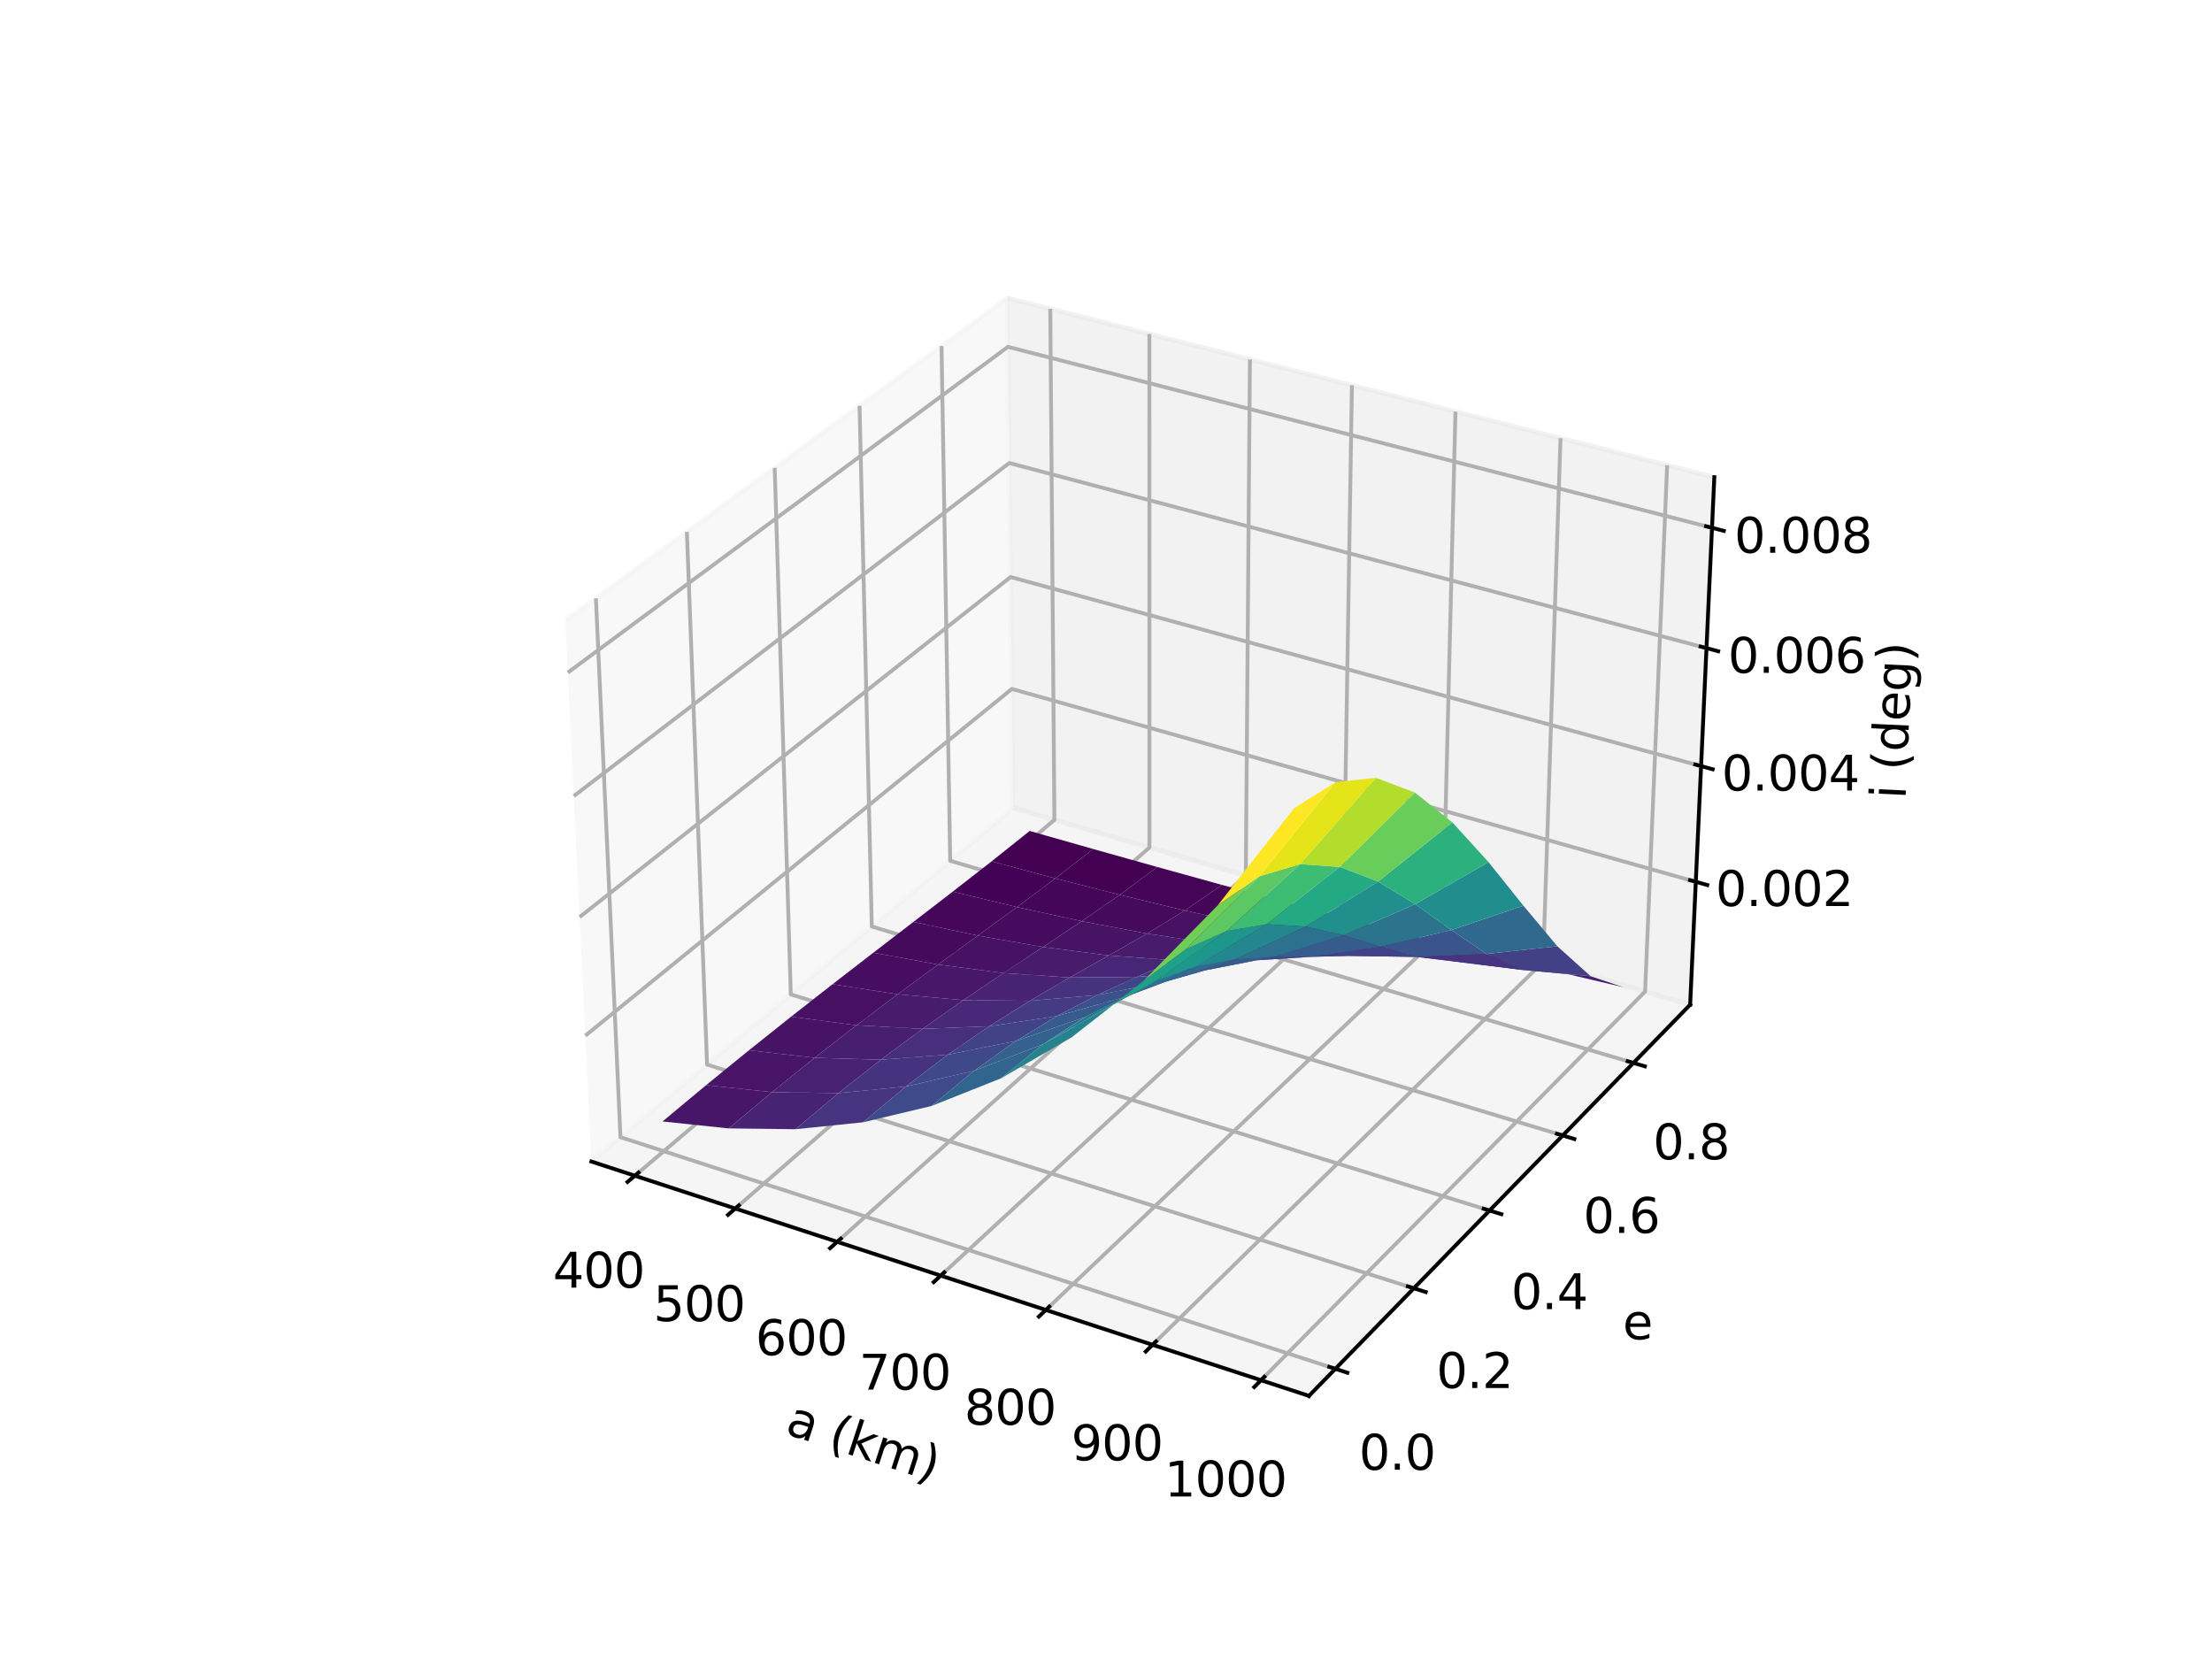 <?xml version="1.0" encoding="utf-8" standalone="no"?>
<!DOCTYPE svg PUBLIC "-//W3C//DTD SVG 1.1//EN"
  "http://www.w3.org/Graphics/SVG/1.1/DTD/svg11.dtd">
<svg xmlns:xlink="http://www.w3.org/1999/xlink" width="460.8pt" height="345.6pt" viewBox="0 0 460.8 345.6" xmlns="http://www.w3.org/2000/svg" version="1.1">
 <defs>
  <style type="text/css">*{stroke-linejoin: round; stroke-linecap: butt}</style>
 </defs>
 <g id="figure_1">
  <g id="patch_1">
   <path d="M 0 345.6 
L 460.8 345.6 
L 460.8 0 
L 0 0 
z
" style="fill: #ffffff"/>
  </g>
  <g id="patch_2">
   <path d="M 103.104 307.584 
L 369.216 307.584 
L 369.216 41.472 
L 103.104 41.472 
z
" style="fill: #ffffff"/>
  </g>
  <g id="pane3d_1">
   <g id="patch_3">
    <path d="M 123.197 241.969 
L 211.076 168.307 
L 209.855 62.074 
L 117.77 129.273 
" style="fill: #f2f2f2; opacity: 0.5; stroke: #f2f2f2; stroke-linejoin: miter"/>
   </g>
  </g>
  <g id="pane3d_2">
   <g id="patch_4">
    <path d="M 211.076 168.307 
L 352.09 209.295 
L 357.123 99.402 
L 209.855 62.074 
" style="fill: #e6e6e6; opacity: 0.5; stroke: #e6e6e6; stroke-linejoin: miter"/>
   </g>
  </g>
  <g id="pane3d_3">
   <g id="patch_5">
    <path d="M 123.197 241.969 
L 272.679 290.79 
L 352.09 209.295 
L 211.076 168.307 
" style="fill: #ececec; opacity: 0.5; stroke: #ececec; stroke-linejoin: miter"/>
   </g>
  </g>
  <g id="axis3d_1">
   <g id="line2d_1">
    <path d="M 123.197 241.969 
L 272.679 290.79 
" style="fill: none; stroke: #000000; stroke-width: 0.8; stroke-linecap: square"/>
   </g>
   <g id="text_1">
    <!-- a (km) -->
    <g transform="translate(163.306 298.564) rotate(-341.913) scale(0.1 -0.1)">
     <defs>
      <path id="DejaVuSans-61" d="M 2194 1759 
Q 1497 1759 1228 1600 
Q 959 1441 959 1056 
Q 959 750 1161 570 
Q 1363 391 1709 391 
Q 2188 391 2477 730 
Q 2766 1069 2766 1631 
L 2766 1759 
L 2194 1759 
z
M 3341 1997 
L 3341 0 
L 2766 0 
L 2766 531 
Q 2569 213 2275 61 
Q 1981 -91 1556 -91 
Q 1019 -91 701 211 
Q 384 513 384 1019 
Q 384 1609 779 1909 
Q 1175 2209 1959 2209 
L 2766 2209 
L 2766 2266 
Q 2766 2663 2505 2880 
Q 2244 3097 1772 3097 
Q 1472 3097 1187 3025 
Q 903 2953 641 2809 
L 641 3341 
Q 956 3463 1253 3523 
Q 1550 3584 1831 3584 
Q 2591 3584 2966 3190 
Q 3341 2797 3341 1997 
z
" transform="scale(0.016)"/>
      <path id="DejaVuSans-20" transform="scale(0.016)"/>
      <path id="DejaVuSans-28" d="M 1984 4856 
Q 1566 4138 1362 3434 
Q 1159 2731 1159 2009 
Q 1159 1288 1364 580 
Q 1569 -128 1984 -844 
L 1484 -844 
Q 1016 -109 783 600 
Q 550 1309 550 2009 
Q 550 2706 781 3412 
Q 1013 4119 1484 4856 
L 1984 4856 
z
" transform="scale(0.016)"/>
      <path id="DejaVuSans-6b" d="M 581 4863 
L 1159 4863 
L 1159 1991 
L 2875 3500 
L 3609 3500 
L 1753 1863 
L 3688 0 
L 2938 0 
L 1159 1709 
L 1159 0 
L 581 0 
L 581 4863 
z
" transform="scale(0.016)"/>
      <path id="DejaVuSans-6d" d="M 3328 2828 
Q 3544 3216 3844 3400 
Q 4144 3584 4550 3584 
Q 5097 3584 5394 3201 
Q 5691 2819 5691 2113 
L 5691 0 
L 5113 0 
L 5113 2094 
Q 5113 2597 4934 2840 
Q 4756 3084 4391 3084 
Q 3944 3084 3684 2787 
Q 3425 2491 3425 1978 
L 3425 0 
L 2847 0 
L 2847 2094 
Q 2847 2600 2669 2842 
Q 2491 3084 2119 3084 
Q 1678 3084 1418 2786 
Q 1159 2488 1159 1978 
L 1159 0 
L 581 0 
L 581 3500 
L 1159 3500 
L 1159 2956 
Q 1356 3278 1631 3431 
Q 1906 3584 2284 3584 
Q 2666 3584 2933 3390 
Q 3200 3197 3328 2828 
z
" transform="scale(0.016)"/>
      <path id="DejaVuSans-29" d="M 513 4856 
L 1013 4856 
Q 1481 4119 1714 3412 
Q 1947 2706 1947 2009 
Q 1947 1309 1714 600 
Q 1481 -109 1013 -844 
L 513 -844 
Q 928 -128 1133 580 
Q 1338 1288 1338 2009 
Q 1338 2731 1133 3434 
Q 928 4138 513 4856 
z
" transform="scale(0.016)"/>
     </defs>
     <use xlink:href="#DejaVuSans-61"/>
     <use xlink:href="#DejaVuSans-20" x="61.279"/>
     <use xlink:href="#DejaVuSans-28" x="93.066"/>
     <use xlink:href="#DejaVuSans-6b" x="132.08"/>
     <use xlink:href="#DejaVuSans-6d" x="189.99"/>
     <use xlink:href="#DejaVuSans-29" x="287.402"/>
    </g>
   </g>
   <g id="Line3DCollection_1">
    <path d="M 132.251 244.926 
L 219.652 170.8 
L 218.793 64.34 
" style="fill: none; stroke: #b0b0b0; stroke-width: 0.8"/>
    <path d="M 153.169 251.758 
L 239.45 176.555 
L 239.437 69.572 
" style="fill: none; stroke: #b0b0b0; stroke-width: 0.8"/>
    <path d="M 174.406 258.694 
L 259.524 182.389 
L 260.381 74.881 
" style="fill: none; stroke: #b0b0b0; stroke-width: 0.8"/>
    <path d="M 195.968 265.736 
L 279.88 188.306 
L 281.632 80.268 
" style="fill: none; stroke: #b0b0b0; stroke-width: 0.8"/>
    <path d="M 217.864 272.887 
L 300.524 194.307 
L 303.198 85.734 
" style="fill: none; stroke: #b0b0b0; stroke-width: 0.8"/>
    <path d="M 240.1 280.15 
L 321.463 200.393 
L 325.084 91.281 
" style="fill: none; stroke: #b0b0b0; stroke-width: 0.8"/>
    <path d="M 262.686 287.526 
L 342.702 206.566 
L 347.299 96.912 
" style="fill: none; stroke: #b0b0b0; stroke-width: 0.8"/>
   </g>
   <g id="xtick_1">
    <g id="line2d_2">
     <path d="M 133.012 244.281 
L 130.725 246.22 
" style="fill: none; stroke: #000000; stroke-width: 0.8; stroke-linecap: square"/>
    </g>
    <g id="text_2">
     <!-- 400 -->
     <g transform="translate(115.178 268.235) scale(0.1 -0.1)">
      <defs>
       <path id="DejaVuSans-34" d="M 2419 4116 
L 825 1625 
L 2419 1625 
L 2419 4116 
z
M 2253 4666 
L 3047 4666 
L 3047 1625 
L 3713 1625 
L 3713 1100 
L 3047 1100 
L 3047 0 
L 2419 0 
L 2419 1100 
L 313 1100 
L 313 1709 
L 2253 4666 
z
" transform="scale(0.016)"/>
       <path id="DejaVuSans-30" d="M 2034 4250 
Q 1547 4250 1301 3770 
Q 1056 3291 1056 2328 
Q 1056 1369 1301 889 
Q 1547 409 2034 409 
Q 2525 409 2770 889 
Q 3016 1369 3016 2328 
Q 3016 3291 2770 3770 
Q 2525 4250 2034 4250 
z
M 2034 4750 
Q 2819 4750 3233 4129 
Q 3647 3509 3647 2328 
Q 3647 1150 3233 529 
Q 2819 -91 2034 -91 
Q 1250 -91 836 529 
Q 422 1150 422 2328 
Q 422 3509 836 4129 
Q 1250 4750 2034 4750 
z
" transform="scale(0.016)"/>
      </defs>
      <use xlink:href="#DejaVuSans-34"/>
      <use xlink:href="#DejaVuSans-30" x="63.623"/>
      <use xlink:href="#DejaVuSans-30" x="127.246"/>
     </g>
    </g>
   </g>
   <g id="xtick_2">
    <g id="line2d_3">
     <path d="M 153.921 251.103 
L 151.662 253.071 
" style="fill: none; stroke: #000000; stroke-width: 0.8; stroke-linecap: square"/>
    </g>
    <g id="text_3">
     <!-- 500 -->
     <g transform="translate(136.117 275.212) scale(0.1 -0.1)">
      <defs>
       <path id="DejaVuSans-35" d="M 691 4666 
L 3169 4666 
L 3169 4134 
L 1269 4134 
L 1269 2991 
Q 1406 3038 1543 3061 
Q 1681 3084 1819 3084 
Q 2600 3084 3056 2656 
Q 3513 2228 3513 1497 
Q 3513 744 3044 326 
Q 2575 -91 1722 -91 
Q 1428 -91 1123 -41 
Q 819 9 494 109 
L 494 744 
Q 775 591 1075 516 
Q 1375 441 1709 441 
Q 2250 441 2565 725 
Q 2881 1009 2881 1497 
Q 2881 1984 2565 2268 
Q 2250 2553 1709 2553 
Q 1456 2553 1204 2497 
Q 953 2441 691 2322 
L 691 4666 
z
" transform="scale(0.016)"/>
      </defs>
      <use xlink:href="#DejaVuSans-35"/>
      <use xlink:href="#DejaVuSans-30" x="63.623"/>
      <use xlink:href="#DejaVuSans-30" x="127.246"/>
     </g>
    </g>
   </g>
   <g id="xtick_3">
    <g id="line2d_4">
     <path d="M 175.148 258.029 
L 172.918 260.027 
" style="fill: none; stroke: #000000; stroke-width: 0.8; stroke-linecap: square"/>
    </g>
    <g id="text_4">
     <!-- 600 -->
     <g transform="translate(157.377 282.295) scale(0.1 -0.1)">
      <defs>
       <path id="DejaVuSans-36" d="M 2113 2584 
Q 1688 2584 1439 2293 
Q 1191 2003 1191 1497 
Q 1191 994 1439 701 
Q 1688 409 2113 409 
Q 2538 409 2786 701 
Q 3034 994 3034 1497 
Q 3034 2003 2786 2293 
Q 2538 2584 2113 2584 
z
M 3366 4563 
L 3366 3988 
Q 3128 4100 2886 4159 
Q 2644 4219 2406 4219 
Q 1781 4219 1451 3797 
Q 1122 3375 1075 2522 
Q 1259 2794 1537 2939 
Q 1816 3084 2150 3084 
Q 2853 3084 3261 2657 
Q 3669 2231 3669 1497 
Q 3669 778 3244 343 
Q 2819 -91 2113 -91 
Q 1303 -91 875 529 
Q 447 1150 447 2328 
Q 447 3434 972 4092 
Q 1497 4750 2381 4750 
Q 2619 4750 2861 4703 
Q 3103 4656 3366 4563 
z
" transform="scale(0.016)"/>
      </defs>
      <use xlink:href="#DejaVuSans-36"/>
      <use xlink:href="#DejaVuSans-30" x="63.623"/>
      <use xlink:href="#DejaVuSans-30" x="127.246"/>
     </g>
    </g>
   </g>
   <g id="xtick_4">
    <g id="line2d_5">
     <path d="M 196.7 265.061 
L 194.501 267.09 
" style="fill: none; stroke: #000000; stroke-width: 0.8; stroke-linecap: square"/>
    </g>
    <g id="text_5">
     <!-- 700 -->
     <g transform="translate(178.964 289.487) scale(0.1 -0.1)">
      <defs>
       <path id="DejaVuSans-37" d="M 525 4666 
L 3525 4666 
L 3525 4397 
L 1831 0 
L 1172 0 
L 2766 4134 
L 525 4134 
L 525 4666 
z
" transform="scale(0.016)"/>
      </defs>
      <use xlink:href="#DejaVuSans-37"/>
      <use xlink:href="#DejaVuSans-30" x="63.623"/>
      <use xlink:href="#DejaVuSans-30" x="127.246"/>
     </g>
    </g>
   </g>
   <g id="xtick_5">
    <g id="line2d_6">
     <path d="M 218.585 272.201 
L 216.417 274.262 
" style="fill: none; stroke: #000000; stroke-width: 0.8; stroke-linecap: square"/>
    </g>
    <g id="text_6">
     <!-- 800 -->
     <g transform="translate(200.885 296.791) scale(0.1 -0.1)">
      <defs>
       <path id="DejaVuSans-38" d="M 2034 2216 
Q 1584 2216 1326 1975 
Q 1069 1734 1069 1313 
Q 1069 891 1326 650 
Q 1584 409 2034 409 
Q 2484 409 2743 651 
Q 3003 894 3003 1313 
Q 3003 1734 2745 1975 
Q 2488 2216 2034 2216 
z
M 1403 2484 
Q 997 2584 770 2862 
Q 544 3141 544 3541 
Q 544 4100 942 4425 
Q 1341 4750 2034 4750 
Q 2731 4750 3128 4425 
Q 3525 4100 3525 3541 
Q 3525 3141 3298 2862 
Q 3072 2584 2669 2484 
Q 3125 2378 3379 2068 
Q 3634 1759 3634 1313 
Q 3634 634 3220 271 
Q 2806 -91 2034 -91 
Q 1263 -91 848 271 
Q 434 634 434 1313 
Q 434 1759 690 2068 
Q 947 2378 1403 2484 
z
M 1172 3481 
Q 1172 3119 1398 2916 
Q 1625 2713 2034 2713 
Q 2441 2713 2670 2916 
Q 2900 3119 2900 3481 
Q 2900 3844 2670 4047 
Q 2441 4250 2034 4250 
Q 1625 4250 1398 4047 
Q 1172 3844 1172 3481 
z
" transform="scale(0.016)"/>
      </defs>
      <use xlink:href="#DejaVuSans-38"/>
      <use xlink:href="#DejaVuSans-30" x="63.623"/>
      <use xlink:href="#DejaVuSans-30" x="127.246"/>
     </g>
    </g>
   </g>
   <g id="xtick_6">
    <g id="line2d_7">
     <path d="M 240.811 279.453 
L 238.676 281.546 
" style="fill: none; stroke: #000000; stroke-width: 0.8; stroke-linecap: square"/>
    </g>
    <g id="text_7">
     <!-- 900 -->
     <g transform="translate(223.15 304.209) scale(0.1 -0.1)">
      <defs>
       <path id="DejaVuSans-39" d="M 703 97 
L 703 672 
Q 941 559 1184 500 
Q 1428 441 1663 441 
Q 2288 441 2617 861 
Q 2947 1281 2994 2138 
Q 2813 1869 2534 1725 
Q 2256 1581 1919 1581 
Q 1219 1581 811 2004 
Q 403 2428 403 3163 
Q 403 3881 828 4315 
Q 1253 4750 1959 4750 
Q 2769 4750 3195 4129 
Q 3622 3509 3622 2328 
Q 3622 1225 3098 567 
Q 2575 -91 1691 -91 
Q 1453 -91 1209 -44 
Q 966 3 703 97 
z
M 1959 2075 
Q 2384 2075 2632 2365 
Q 2881 2656 2881 3163 
Q 2881 3666 2632 3958 
Q 2384 4250 1959 4250 
Q 1534 4250 1286 3958 
Q 1038 3666 1038 3163 
Q 1038 2656 1286 2365 
Q 1534 2075 1959 2075 
z
" transform="scale(0.016)"/>
      </defs>
      <use xlink:href="#DejaVuSans-39"/>
      <use xlink:href="#DejaVuSans-30" x="63.623"/>
      <use xlink:href="#DejaVuSans-30" x="127.246"/>
     </g>
    </g>
   </g>
   <g id="xtick_7">
    <g id="line2d_8">
     <path d="M 263.386 286.819 
L 261.284 288.945 
" style="fill: none; stroke: #000000; stroke-width: 0.8; stroke-linecap: square"/>
    </g>
    <g id="text_8">
     <!-- 1000 -->
     <g transform="translate(242.584 311.744) scale(0.1 -0.1)">
      <defs>
       <path id="DejaVuSans-31" d="M 794 531 
L 1825 531 
L 1825 4091 
L 703 3866 
L 703 4441 
L 1819 4666 
L 2450 4666 
L 2450 531 
L 3481 531 
L 3481 0 
L 794 0 
L 794 531 
z
" transform="scale(0.016)"/>
      </defs>
      <use xlink:href="#DejaVuSans-31"/>
      <use xlink:href="#DejaVuSans-30" x="63.623"/>
      <use xlink:href="#DejaVuSans-30" x="127.246"/>
      <use xlink:href="#DejaVuSans-30" x="190.869"/>
     </g>
    </g>
   </g>
  </g>
  <g id="axis3d_2">
   <g id="line2d_9">
    <path d="M 352.09 209.295 
L 272.679 290.79 
" style="fill: none; stroke: #000000; stroke-width: 0.8; stroke-linecap: square"/>
   </g>
   <g id="text_9">
    <!-- e -->
    <g transform="translate(338.056 278.989) scale(0.1 -0.1)">
     <defs>
      <path id="DejaVuSans-65" d="M 3597 1894 
L 3597 1613 
L 953 1613 
Q 991 1019 1311 708 
Q 1631 397 2203 397 
Q 2534 397 2845 478 
Q 3156 559 3463 722 
L 3463 178 
Q 3153 47 2828 -22 
Q 2503 -91 2169 -91 
Q 1331 -91 842 396 
Q 353 884 353 1716 
Q 353 2575 817 3079 
Q 1281 3584 2069 3584 
Q 2775 3584 3186 3129 
Q 3597 2675 3597 1894 
z
M 3022 2063 
Q 3016 2534 2758 2815 
Q 2500 3097 2075 3097 
Q 1594 3097 1305 2825 
Q 1016 2553 972 2059 
L 3022 2063 
z
" transform="scale(0.016)"/>
     </defs>
     <use xlink:href="#DejaVuSans-65"/>
    </g>
   </g>
   <g id="Line3DCollection_2">
    <path d="M 124.138 124.626 
L 129.253 236.893 
L 278.174 285.151 
" style="fill: none; stroke: #b0b0b0; stroke-width: 0.8"/>
    <path d="M 143.09 110.795 
L 147.295 221.771 
L 294.524 268.372 
" style="fill: none; stroke: #b0b0b0; stroke-width: 0.8"/>
    <path d="M 161.386 97.444 
L 164.738 207.149 
L 310.304 252.178 
" style="fill: none; stroke: #b0b0b0; stroke-width: 0.8"/>
    <path d="M 179.058 84.548 
L 181.611 193.006 
L 325.543 236.539 
" style="fill: none; stroke: #b0b0b0; stroke-width: 0.8"/>
    <path d="M 196.137 72.084 
L 197.943 179.316 
L 340.267 221.428 
" style="fill: none; stroke: #b0b0b0; stroke-width: 0.8"/>
   </g>
   <g id="xtick_8">
    <g id="line2d_10">
     <path d="M 276.919 284.745 
L 280.687 285.966 
" style="fill: none; stroke: #000000; stroke-width: 0.8; stroke-linecap: square"/>
    </g>
    <g id="text_10">
     <!-- 0.0 -->
     <g transform="translate(283.103 306.173) scale(0.1 -0.1)">
      <defs>
       <path id="DejaVuSans-2e" d="M 684 794 
L 1344 794 
L 1344 0 
L 684 0 
L 684 794 
z
" transform="scale(0.016)"/>
      </defs>
      <use xlink:href="#DejaVuSans-30"/>
      <use xlink:href="#DejaVuSans-2e" x="63.623"/>
      <use xlink:href="#DejaVuSans-30" x="95.41"/>
     </g>
    </g>
   </g>
   <g id="xtick_9">
    <g id="line2d_11">
     <path d="M 293.285 267.979 
L 297.007 269.157 
" style="fill: none; stroke: #000000; stroke-width: 0.8; stroke-linecap: square"/>
    </g>
    <g id="text_11">
     <!-- 0.2 -->
     <g transform="translate(299.234 289.145) scale(0.1 -0.1)">
      <defs>
       <path id="DejaVuSans-32" d="M 1228 531 
L 3431 531 
L 3431 0 
L 469 0 
L 469 531 
Q 828 903 1448 1529 
Q 2069 2156 2228 2338 
Q 2531 2678 2651 2914 
Q 2772 3150 2772 3378 
Q 2772 3750 2511 3984 
Q 2250 4219 1831 4219 
Q 1534 4219 1204 4116 
Q 875 4013 500 3803 
L 500 4441 
Q 881 4594 1212 4672 
Q 1544 4750 1819 4750 
Q 2544 4750 2975 4387 
Q 3406 4025 3406 3419 
Q 3406 3131 3298 2873 
Q 3191 2616 2906 2266 
Q 2828 2175 2409 1742 
Q 1991 1309 1228 531 
z
" transform="scale(0.016)"/>
      </defs>
      <use xlink:href="#DejaVuSans-30"/>
      <use xlink:href="#DejaVuSans-2e" x="63.623"/>
      <use xlink:href="#DejaVuSans-32" x="95.41"/>
     </g>
    </g>
   </g>
   <g id="xtick_10">
    <g id="line2d_12">
     <path d="M 309.08 251.799 
L 312.756 252.936 
" style="fill: none; stroke: #000000; stroke-width: 0.8; stroke-linecap: square"/>
    </g>
    <g id="text_12">
     <!-- 0.4 -->
     <g transform="translate(314.802 272.711) scale(0.1 -0.1)">
      <use xlink:href="#DejaVuSans-30"/>
      <use xlink:href="#DejaVuSans-2e" x="63.623"/>
      <use xlink:href="#DejaVuSans-34" x="95.41"/>
     </g>
    </g>
   </g>
   <g id="xtick_11">
    <g id="line2d_13">
     <path d="M 324.333 236.173 
L 327.965 237.272 
" style="fill: none; stroke: #000000; stroke-width: 0.8; stroke-linecap: square"/>
    </g>
    <g id="text_13">
     <!-- 0.6 -->
     <g transform="translate(329.836 256.842) scale(0.1 -0.1)">
      <use xlink:href="#DejaVuSans-30"/>
      <use xlink:href="#DejaVuSans-2e" x="63.623"/>
      <use xlink:href="#DejaVuSans-36" x="95.41"/>
     </g>
    </g>
   </g>
   <g id="xtick_12">
    <g id="line2d_14">
     <path d="M 339.072 221.074 
L 342.661 222.136 
" style="fill: none; stroke: #000000; stroke-width: 0.8; stroke-linecap: square"/>
    </g>
    <g id="text_14">
     <!-- 0.8 -->
     <g transform="translate(344.362 241.508) scale(0.1 -0.1)">
      <use xlink:href="#DejaVuSans-30"/>
      <use xlink:href="#DejaVuSans-2e" x="63.623"/>
      <use xlink:href="#DejaVuSans-38" x="95.41"/>
     </g>
    </g>
   </g>
  </g>
  <g id="axis3d_3">
   <g id="line2d_15">
    <path d="M 352.09 209.295 
L 357.123 99.402 
" style="fill: none; stroke: #000000; stroke-width: 0.8; stroke-linecap: square"/>
   </g>
   <g id="text_15">
    <!-- i (deg) -->
    <g transform="translate(396.938 166.557) rotate(-87.378) scale(0.1 -0.1)">
     <defs>
      <path id="DejaVuSans-69" d="M 603 3500 
L 1178 3500 
L 1178 0 
L 603 0 
L 603 3500 
z
M 603 4863 
L 1178 4863 
L 1178 4134 
L 603 4134 
L 603 4863 
z
" transform="scale(0.016)"/>
      <path id="DejaVuSans-64" d="M 2906 2969 
L 2906 4863 
L 3481 4863 
L 3481 0 
L 2906 0 
L 2906 525 
Q 2725 213 2448 61 
Q 2172 -91 1784 -91 
Q 1150 -91 751 415 
Q 353 922 353 1747 
Q 353 2572 751 3078 
Q 1150 3584 1784 3584 
Q 2172 3584 2448 3432 
Q 2725 3281 2906 2969 
z
M 947 1747 
Q 947 1113 1208 752 
Q 1469 391 1925 391 
Q 2381 391 2643 752 
Q 2906 1113 2906 1747 
Q 2906 2381 2643 2742 
Q 2381 3103 1925 3103 
Q 1469 3103 1208 2742 
Q 947 2381 947 1747 
z
" transform="scale(0.016)"/>
      <path id="DejaVuSans-67" d="M 2906 1791 
Q 2906 2416 2648 2759 
Q 2391 3103 1925 3103 
Q 1463 3103 1205 2759 
Q 947 2416 947 1791 
Q 947 1169 1205 825 
Q 1463 481 1925 481 
Q 2391 481 2648 825 
Q 2906 1169 2906 1791 
z
M 3481 434 
Q 3481 -459 3084 -895 
Q 2688 -1331 1869 -1331 
Q 1566 -1331 1297 -1286 
Q 1028 -1241 775 -1147 
L 775 -588 
Q 1028 -725 1275 -790 
Q 1522 -856 1778 -856 
Q 2344 -856 2625 -561 
Q 2906 -266 2906 331 
L 2906 616 
Q 2728 306 2450 153 
Q 2172 0 1784 0 
Q 1141 0 747 490 
Q 353 981 353 1791 
Q 353 2603 747 3093 
Q 1141 3584 1784 3584 
Q 2172 3584 2450 3431 
Q 2728 3278 2906 2969 
L 2906 3500 
L 3481 3500 
L 3481 434 
z
" transform="scale(0.016)"/>
     </defs>
     <use xlink:href="#DejaVuSans-69"/>
     <use xlink:href="#DejaVuSans-20" x="27.783"/>
     <use xlink:href="#DejaVuSans-28" x="59.57"/>
     <use xlink:href="#DejaVuSans-64" x="98.584"/>
     <use xlink:href="#DejaVuSans-65" x="162.061"/>
     <use xlink:href="#DejaVuSans-67" x="223.584"/>
     <use xlink:href="#DejaVuSans-29" x="287.061"/>
    </g>
   </g>
   <g id="text_16">
    <!-- +9e1 -->
    <g transform="translate(133.959 372.902) rotate(-87.378) scale(0.1 -0.1)">
     <defs>
      <path id="DejaVuSans-2b" d="M 2944 4013 
L 2944 2272 
L 4684 2272 
L 4684 1741 
L 2944 1741 
L 2944 0 
L 2419 0 
L 2419 1741 
L 678 1741 
L 678 2272 
L 2419 2272 
L 2419 4013 
L 2944 4013 
z
" transform="scale(0.016)"/>
     </defs>
     <use xlink:href="#DejaVuSans-2b"/>
     <use xlink:href="#DejaVuSans-39" x="83.789"/>
     <use xlink:href="#DejaVuSans-65" x="147.412"/>
     <use xlink:href="#DejaVuSans-31" x="208.936"/>
    </g>
   </g>
   <g id="Line3DCollection_3">
    <path d="M 353.263 183.695 
L 210.791 143.52 
L 121.935 215.75 
" style="fill: none; stroke: #b0b0b0; stroke-width: 0.8"/>
    <path d="M 354.366 159.592 
L 210.523 120.204 
L 120.745 191.046 
" style="fill: none; stroke: #b0b0b0; stroke-width: 0.8"/>
    <path d="M 355.492 135.016 
L 210.25 96.453 
L 119.531 165.837 
" style="fill: none; stroke: #b0b0b0; stroke-width: 0.8"/>
    <path d="M 356.64 109.953 
L 209.972 72.254 
L 118.292 140.11 
" style="fill: none; stroke: #b0b0b0; stroke-width: 0.8"/>
   </g>
   <g id="xtick_13">
    <g id="line2d_16">
     <path d="M 352.066 183.357 
L 355.658 184.37 
" style="fill: none; stroke: #000000; stroke-width: 0.8; stroke-linecap: square"/>
    </g>
    <g id="text_17">
     <!-- 0.002 -->
     <g transform="translate(357.384 188.739) scale(0.1 -0.1)">
      <use xlink:href="#DejaVuSans-30"/>
      <use xlink:href="#DejaVuSans-2e" x="63.623"/>
      <use xlink:href="#DejaVuSans-30" x="95.41"/>
      <use xlink:href="#DejaVuSans-30" x="159.033"/>
      <use xlink:href="#DejaVuSans-32" x="222.656"/>
     </g>
    </g>
   </g>
   <g id="xtick_14">
    <g id="line2d_17">
     <path d="M 353.158 159.261 
L 356.786 160.255 
" style="fill: none; stroke: #000000; stroke-width: 0.8; stroke-linecap: square"/>
    </g>
    <g id="text_18">
     <!-- 0.004 -->
     <g transform="translate(358.663 164.685) scale(0.1 -0.1)">
      <use xlink:href="#DejaVuSans-30"/>
      <use xlink:href="#DejaVuSans-2e" x="63.623"/>
      <use xlink:href="#DejaVuSans-30" x="95.41"/>
      <use xlink:href="#DejaVuSans-30" x="159.033"/>
      <use xlink:href="#DejaVuSans-34" x="222.656"/>
     </g>
    </g>
   </g>
   <g id="xtick_15">
    <g id="line2d_18">
     <path d="M 354.271 134.692 
L 357.936 135.665 
" style="fill: none; stroke: #000000; stroke-width: 0.8; stroke-linecap: square"/>
    </g>
    <g id="text_19">
     <!-- 0.006 -->
     <g transform="translate(359.967 140.161) scale(0.1 -0.1)">
      <use xlink:href="#DejaVuSans-30"/>
      <use xlink:href="#DejaVuSans-2e" x="63.623"/>
      <use xlink:href="#DejaVuSans-30" x="95.41"/>
      <use xlink:href="#DejaVuSans-30" x="159.033"/>
      <use xlink:href="#DejaVuSans-36" x="222.656"/>
     </g>
    </g>
   </g>
   <g id="xtick_16">
    <g id="line2d_19">
     <path d="M 355.406 109.636 
L 359.109 110.588 
" style="fill: none; stroke: #000000; stroke-width: 0.8; stroke-linecap: square"/>
    </g>
    <g id="text_20">
     <!-- 0.008 -->
     <g transform="translate(361.297 115.151) scale(0.1 -0.1)">
      <use xlink:href="#DejaVuSans-30"/>
      <use xlink:href="#DejaVuSans-2e" x="63.623"/>
      <use xlink:href="#DejaVuSans-30" x="95.41"/>
      <use xlink:href="#DejaVuSans-30" x="159.033"/>
      <use xlink:href="#DejaVuSans-38" x="222.656"/>
     </g>
    </g>
   </g>
  </g>
  <g id="axes_1">
   <g id="Poly3DCollection_1">
    <path d="M 206.561 179.438 
L 219.854 182.988 
L 227.723 176.861 
L 214.499 173.103 
z
" clip-path="url(#p7d211a1bba)" style="fill: #440154"/>
    <path d="M 219.854 182.988 
L 233.276 186.411 
L 241.071 180.61 
L 227.723 176.861 
z
" clip-path="url(#p7d211a1bba)" style="fill: #440154"/>
    <path d="M 198.489 185.729 
L 211.851 188.961 
L 219.854 182.988 
L 206.561 179.438 
z
" clip-path="url(#p7d211a1bba)" style="fill: #440256"/>
    <path d="M 233.276 186.411 
L 246.832 189.671 
L 254.546 184.339 
L 241.071 180.61 
z
" clip-path="url(#p7d211a1bba)" style="fill: #450457"/>
    <path d="M 211.851 188.961 
L 225.345 191.9 
L 233.276 186.411 
L 219.854 182.988 
z
" clip-path="url(#p7d211a1bba)" style="fill: #450559"/>
    <path d="M 246.832 189.671 
L 260.526 192.728 
L 268.151 188.04 
L 254.546 184.339 
z
" clip-path="url(#p7d211a1bba)" style="fill: #450559"/>
    <path d="M 190.281 192.049 
L 203.707 194.904 
L 211.851 188.961 
L 198.489 185.729 
z
" clip-path="url(#p7d211a1bba)" style="fill: #46075a"/>
    <path d="M 225.345 191.9 
L 238.98 194.472 
L 246.832 189.671 
L 233.276 186.411 
z
" clip-path="url(#p7d211a1bba)" style="fill: #460a5d"/>
    <path d="M 260.526 192.728 
L 274.365 195.539 
L 281.889 191.699 
L 268.151 188.04 
z
" clip-path="url(#p7d211a1bba)" style="fill: #46085c"/>
    <path d="M 203.707 194.904 
L 217.271 197.274 
L 225.345 191.9 
L 211.851 188.961 
z
" clip-path="url(#p7d211a1bba)" style="fill: #460b5e"/>
    <path d="M 238.98 194.472 
L 252.764 196.594 
L 260.526 192.728 
L 246.832 189.671 
z
" clip-path="url(#p7d211a1bba)" style="fill: #471063"/>
    <path d="M 274.365 195.539 
L 288.358 198.058 
L 295.763 195.306 
L 281.889 191.699 
z
" clip-path="url(#p7d211a1bba)" style="fill: #470d60"/>
    <path d="M 181.932 198.462 
L 195.421 200.927 
L 203.707 194.904 
L 190.281 192.049 
z
" clip-path="url(#p7d211a1bba)" style="fill: #460a5d"/>
    <path d="M 217.271 197.274 
L 230.982 199.039 
L 238.98 194.472 
L 225.345 191.9 
z
" clip-path="url(#p7d211a1bba)" style="fill: #471365"/>
    <path d="M 252.764 196.594 
L 266.71 198.179 
L 274.365 195.539 
L 260.526 192.728 
z
" clip-path="url(#p7d211a1bba)" style="fill: #481769"/>
    <path d="M 288.358 198.058 
L 302.513 200.237 
L 309.778 198.846 
L 295.763 195.306 
z
" clip-path="url(#p7d211a1bba)" style="fill: #471164"/>
    <path d="M 195.421 200.927 
L 209.05 202.707 
L 217.271 197.274 
L 203.707 194.904 
z
" clip-path="url(#p7d211a1bba)" style="fill: #471164"/>
    <path d="M 230.982 199.039 
L 244.853 200.066 
L 252.764 196.594 
L 238.98 194.472 
z
" clip-path="url(#p7d211a1bba)" style="fill: #481b6d"/>
    <path d="M 173.44 205.026 
L 186.99 207.125 
L 195.421 200.927 
L 181.932 198.462 
z
" clip-path="url(#p7d211a1bba)" style="fill: #470d60"/>
    <path d="M 266.71 198.179 
L 280.83 199.13 
L 288.358 198.058 
L 274.365 195.539 
z
" clip-path="url(#p7d211a1bba)" style="fill: #481f70"/>
    <path d="M 302.513 200.237 
L 316.841 202.024 
L 323.937 202.308 
L 309.778 198.846 
z
" clip-path="url(#p7d211a1bba)" style="fill: #481769"/>
    <path d="M 209.05 202.707 
L 222.832 203.633 
L 230.982 199.039 
L 217.271 197.274 
z
" clip-path="url(#p7d211a1bba)" style="fill: #481b6d"/>
    <path d="M 244.853 200.066 
L 258.902 200.212 
L 266.71 198.179 
L 252.764 196.594 
z
" clip-path="url(#p7d211a1bba)" style="fill: #482576"/>
    <path d="M 186.99 207.125 
L 200.681 208.35 
L 209.05 202.707 
L 195.421 200.927 
z
" clip-path="url(#p7d211a1bba)" style="fill: #481769"/>
    <path d="M 280.83 199.13 
L 295.142 199.345 
L 302.513 200.237 
L 288.358 198.058 
z
" clip-path="url(#p7d211a1bba)" style="fill: #482878"/>
    <path d="M 316.841 202.024 
L 331.354 203.363 
L 338.246 205.676 
L 323.937 202.308 
z
" clip-path="url(#p7d211a1bba)" style="fill: #481d6f"/>
    <path d="M 164.804 211.789 
L 178.413 213.581 
L 186.99 207.125 
L 173.44 205.026 
z
" clip-path="url(#p7d211a1bba)" style="fill: #471063"/>
    <path d="M 222.832 203.633 
L 236.784 203.521 
L 244.853 200.066 
L 230.982 199.039 
z
" clip-path="url(#p7d211a1bba)" style="fill: #482677"/>
    <path d="M 258.902 200.212 
L 273.149 199.323 
L 280.83 199.13 
L 266.71 198.179 
z
" clip-path="url(#p7d211a1bba)" style="fill: #46337f"/>
    <path d="M 200.681 208.35 
L 214.528 208.485 
L 222.832 203.633 
L 209.05 202.707 
z
" clip-path="url(#p7d211a1bba)" style="fill: #482374"/>
    <path d="M 295.142 199.345 
L 309.666 198.715 
L 316.841 202.024 
L 302.513 200.237 
z
" clip-path="url(#p7d211a1bba)" style="fill: #463480"/>
    <path d="M 178.413 213.581 
L 192.162 214.333 
L 200.681 208.35 
L 186.99 207.125 
z
" clip-path="url(#p7d211a1bba)" style="fill: #481b6d"/>
    <path d="M 236.784 203.521 
L 250.928 202.169 
L 258.902 200.212 
L 244.853 200.066 
z
" clip-path="url(#p7d211a1bba)" style="fill: #453581"/>
    <path d="M 156.023 218.79 
L 169.69 220.359 
L 178.413 213.581 
L 164.804 211.789 
z
" clip-path="url(#p7d211a1bba)" style="fill: #471365"/>
    <path d="M 273.149 199.323 
L 287.62 197.228 
L 295.142 199.345 
L 280.83 199.13 
z
" clip-path="url(#p7d211a1bba)" style="fill: #414287"/>
    <path d="M 214.528 208.485 
L 228.553 207.294 
L 236.784 203.521 
L 222.832 203.633 
z
" clip-path="url(#p7d211a1bba)" style="fill: #46327e"/>
    <path d="M 309.666 198.715 
L 324.423 197.12 
L 331.354 203.363 
L 316.841 202.024 
z
" clip-path="url(#p7d211a1bba)" style="fill: #424186"/>
    <path d="M 192.162 214.333 
L 206.07 213.788 
L 214.528 208.485 
L 200.681 208.35 
z
" clip-path="url(#p7d211a1bba)" style="fill: #482979"/>
    <path d="M 250.928 202.169 
L 265.293 199.356 
L 273.149 199.323 
L 258.902 200.212 
z
" clip-path="url(#p7d211a1bba)" style="fill: #3f4788"/>
    <path d="M 169.69 220.359 
L 183.495 220.759 
L 192.162 214.333 
L 178.413 213.581 
z
" clip-path="url(#p7d211a1bba)" style="fill: #481f70"/>
    <path d="M 287.62 197.228 
L 302.344 193.745 
L 309.666 198.715 
L 295.142 199.345 
z
" clip-path="url(#p7d211a1bba)" style="fill: #3a548c"/>
    <path d="M 228.553 207.294 
L 242.782 204.517 
L 250.928 202.169 
L 236.784 203.521 
z
" clip-path="url(#p7d211a1bba)" style="fill: #404588"/>
    <path d="M 147.094 226.059 
L 160.819 227.511 
L 169.69 220.359 
L 156.023 218.79 
z
" clip-path="url(#p7d211a1bba)" style="fill: #481467"/>
    <path d="M 206.07 213.788 
L 220.159 211.666 
L 228.553 207.294 
L 214.528 208.485 
z
" clip-path="url(#p7d211a1bba)" style="fill: #443b84"/>
    <path d="M 265.293 199.356 
L 279.912 194.839 
L 287.62 197.228 
L 273.149 199.323 
z
" clip-path="url(#p7d211a1bba)" style="fill: #365c8d"/>
    <path d="M 183.495 220.759 
L 197.459 219.701 
L 206.07 213.788 
L 192.162 214.333 
z
" clip-path="url(#p7d211a1bba)" style="fill: #472f7d"/>
    <path d="M 160.819 227.511 
L 174.681 227.709 
L 183.495 220.759 
L 169.69 220.359 
z
" clip-path="url(#p7d211a1bba)" style="fill: #482173"/>
    <path d="M 302.344 193.745 
L 317.358 188.672 
L 324.423 197.12 
L 309.666 198.715 
z
" clip-path="url(#p7d211a1bba)" style="fill: #31688e"/>
    <path d="M 242.782 204.517 
L 257.249 199.867 
L 265.293 199.356 
L 250.928 202.169 
z
" clip-path="url(#p7d211a1bba)" style="fill: #375b8d"/>
    <path d="M 138.015 233.618 
L 151.802 235.069 
L 160.819 227.511 
L 147.094 226.059 
z
" clip-path="url(#p7d211a1bba)" style="fill: #481668"/>
    <path d="M 220.159 211.666 
L 234.461 207.653 
L 242.782 204.517 
L 228.553 207.294 
z
" clip-path="url(#p7d211a1bba)" style="fill: #3b518b"/>
    <path d="M 197.459 219.701 
L 211.606 216.867 
L 220.159 211.666 
L 206.07 213.788 
z
" clip-path="url(#p7d211a1bba)" style="fill: #414287"/>
    <path d="M 279.912 194.839 
L 294.826 188.351 
L 302.344 193.745 
L 287.62 197.228 
z
" clip-path="url(#p7d211a1bba)" style="fill: #2c738e"/>
    <path d="M 174.681 227.709 
L 188.699 226.343 
L 197.459 219.701 
L 183.495 220.759 
z
" clip-path="url(#p7d211a1bba)" style="fill: #46337f"/>
    <path d="M 151.802 235.069 
L 165.722 235.233 
L 174.681 227.709 
L 160.819 227.511 
z
" clip-path="url(#p7d211a1bba)" style="fill: #482374"/>
    <path d="M 257.249 199.867 
L 271.998 193.028 
L 279.912 194.839 
L 265.293 199.356 
z
" clip-path="url(#p7d211a1bba)" style="fill: #2c728e"/>
    <path d="M 234.461 207.653 
L 249.014 201.403 
L 257.249 199.867 
L 242.782 204.517 
z
" clip-path="url(#p7d211a1bba)" style="fill: #306a8e"/>
    <path d="M 211.606 216.867 
L 225.969 211.902 
L 234.461 207.653 
L 220.159 211.666 
z
" clip-path="url(#p7d211a1bba)" style="fill: #375b8d"/>
    <path d="M 188.699 226.343 
L 202.899 223.072 
L 211.606 216.867 
L 197.459 219.701 
z
" clip-path="url(#p7d211a1bba)" style="fill: #3f4889"/>
    <path d="M 294.826 188.351 
L 310.085 179.593 
L 317.358 188.672 
L 302.344 193.745 
z
" clip-path="url(#p7d211a1bba)" style="fill: #218e8d"/>
    <path d="M 165.722 235.233 
L 179.794 233.793 
L 188.699 226.343 
L 174.681 227.709 
z
" clip-path="url(#p7d211a1bba)" style="fill: #463480"/>
    <path d="M 271.998 193.028 
L 287.079 183.643 
L 294.826 188.351 
L 279.912 194.839 
z
" clip-path="url(#p7d211a1bba)" style="fill: #21908d"/>
    <path d="M 249.014 201.403 
L 263.869 192.529 
L 271.998 193.028 
L 257.249 199.867 
z
" clip-path="url(#p7d211a1bba)" style="fill: #24868e"/>
    <path d="M 225.969 211.902 
L 240.592 204.412 
L 249.014 201.403 
L 234.461 207.653 
z
" clip-path="url(#p7d211a1bba)" style="fill: #2a768e"/>
    <path d="M 202.899 223.072 
L 217.314 217.512 
L 225.969 211.902 
L 211.606 216.867 
z
" clip-path="url(#p7d211a1bba)" style="fill: #34618d"/>
    <path d="M 179.794 233.793 
L 194.045 230.395 
L 202.899 223.072 
L 188.699 226.343 
z
" clip-path="url(#p7d211a1bba)" style="fill: #3e4a89"/>
    <path d="M 287.079 183.643 
L 302.555 171.314 
L 310.085 179.593 
L 294.826 188.351 
z
" clip-path="url(#p7d211a1bba)" style="fill: #2cb17e"/>
    <path d="M 263.869 192.529 
L 279.086 180.594 
L 287.079 183.643 
L 271.998 193.028 
z
" clip-path="url(#p7d211a1bba)" style="fill: #23a983"/>
    <path d="M 194.045 230.395 
L 208.507 224.647 
L 217.314 217.512 
L 202.899 223.072 
z
" clip-path="url(#p7d211a1bba)" style="fill: #32658e"/>
    <path d="M 217.314 217.512 
L 231.991 209.237 
L 240.592 204.412 
L 225.969 211.902 
z
" clip-path="url(#p7d211a1bba)" style="fill: #277e8e"/>
    <path d="M 240.592 204.412 
L 255.529 193.951 
L 263.869 192.529 
L 249.014 201.403 
z
" clip-path="url(#p7d211a1bba)" style="fill: #1f968b"/>
    <path d="M 208.507 224.647 
L 223.227 216.106 
L 231.991 209.237 
L 217.314 217.512 
z
" clip-path="url(#p7d211a1bba)" style="fill: #26828e"/>
    <path d="M 231.991 209.237 
L 246.987 197.764 
L 255.529 193.951 
L 240.592 204.412 
z
" clip-path="url(#p7d211a1bba)" style="fill: #1fa188"/>
    <path d="M 279.086 180.594 
L 294.739 165.103 
L 302.555 171.314 
L 287.079 183.643 
z
" clip-path="url(#p7d211a1bba)" style="fill: #69cd5b"/>
    <path d="M 255.529 193.951 
L 270.846 180.017 
L 279.086 180.594 
L 263.869 192.529 
z
" clip-path="url(#p7d211a1bba)" style="fill: #3dbc74"/>
    <path d="M 223.227 216.106 
L 238.262 204.275 
L 246.987 197.764 
L 231.991 209.237 
z
" clip-path="url(#p7d211a1bba)" style="fill: #22a785"/>
    <path d="M 246.987 197.764 
L 262.371 182.54 
L 270.846 180.017 
L 255.529 193.951 
z
" clip-path="url(#p7d211a1bba)" style="fill: #5cc863"/>
    <path d="M 270.846 180.017 
L 286.628 162.03 
L 294.739 165.103 
L 279.086 180.594 
z
" clip-path="url(#p7d211a1bba)" style="fill: #b2dd2d"/>
    <path d="M 238.262 204.275 
L 253.683 188.583 
L 262.371 182.54 
L 246.987 197.764 
z
" clip-path="url(#p7d211a1bba)" style="fill: #6ece58"/>
    <path d="M 262.371 182.54 
L 278.233 162.932 
L 286.628 162.03 
L 270.846 180.017 
z
" clip-path="url(#p7d211a1bba)" style="fill: #e5e419"/>
    <path d="M 253.683 188.583 
L 269.579 168.369 
L 278.233 162.932 
L 262.371 182.54 
z
" clip-path="url(#p7d211a1bba)" style="fill: #fde725"/>
   </g>
  </g>
 </g>
 <defs>
  <clipPath id="p7d211a1bba">
   <rect x="103.104" y="41.472" width="266.112" height="266.112"/>
  </clipPath>
 </defs>
</svg>
